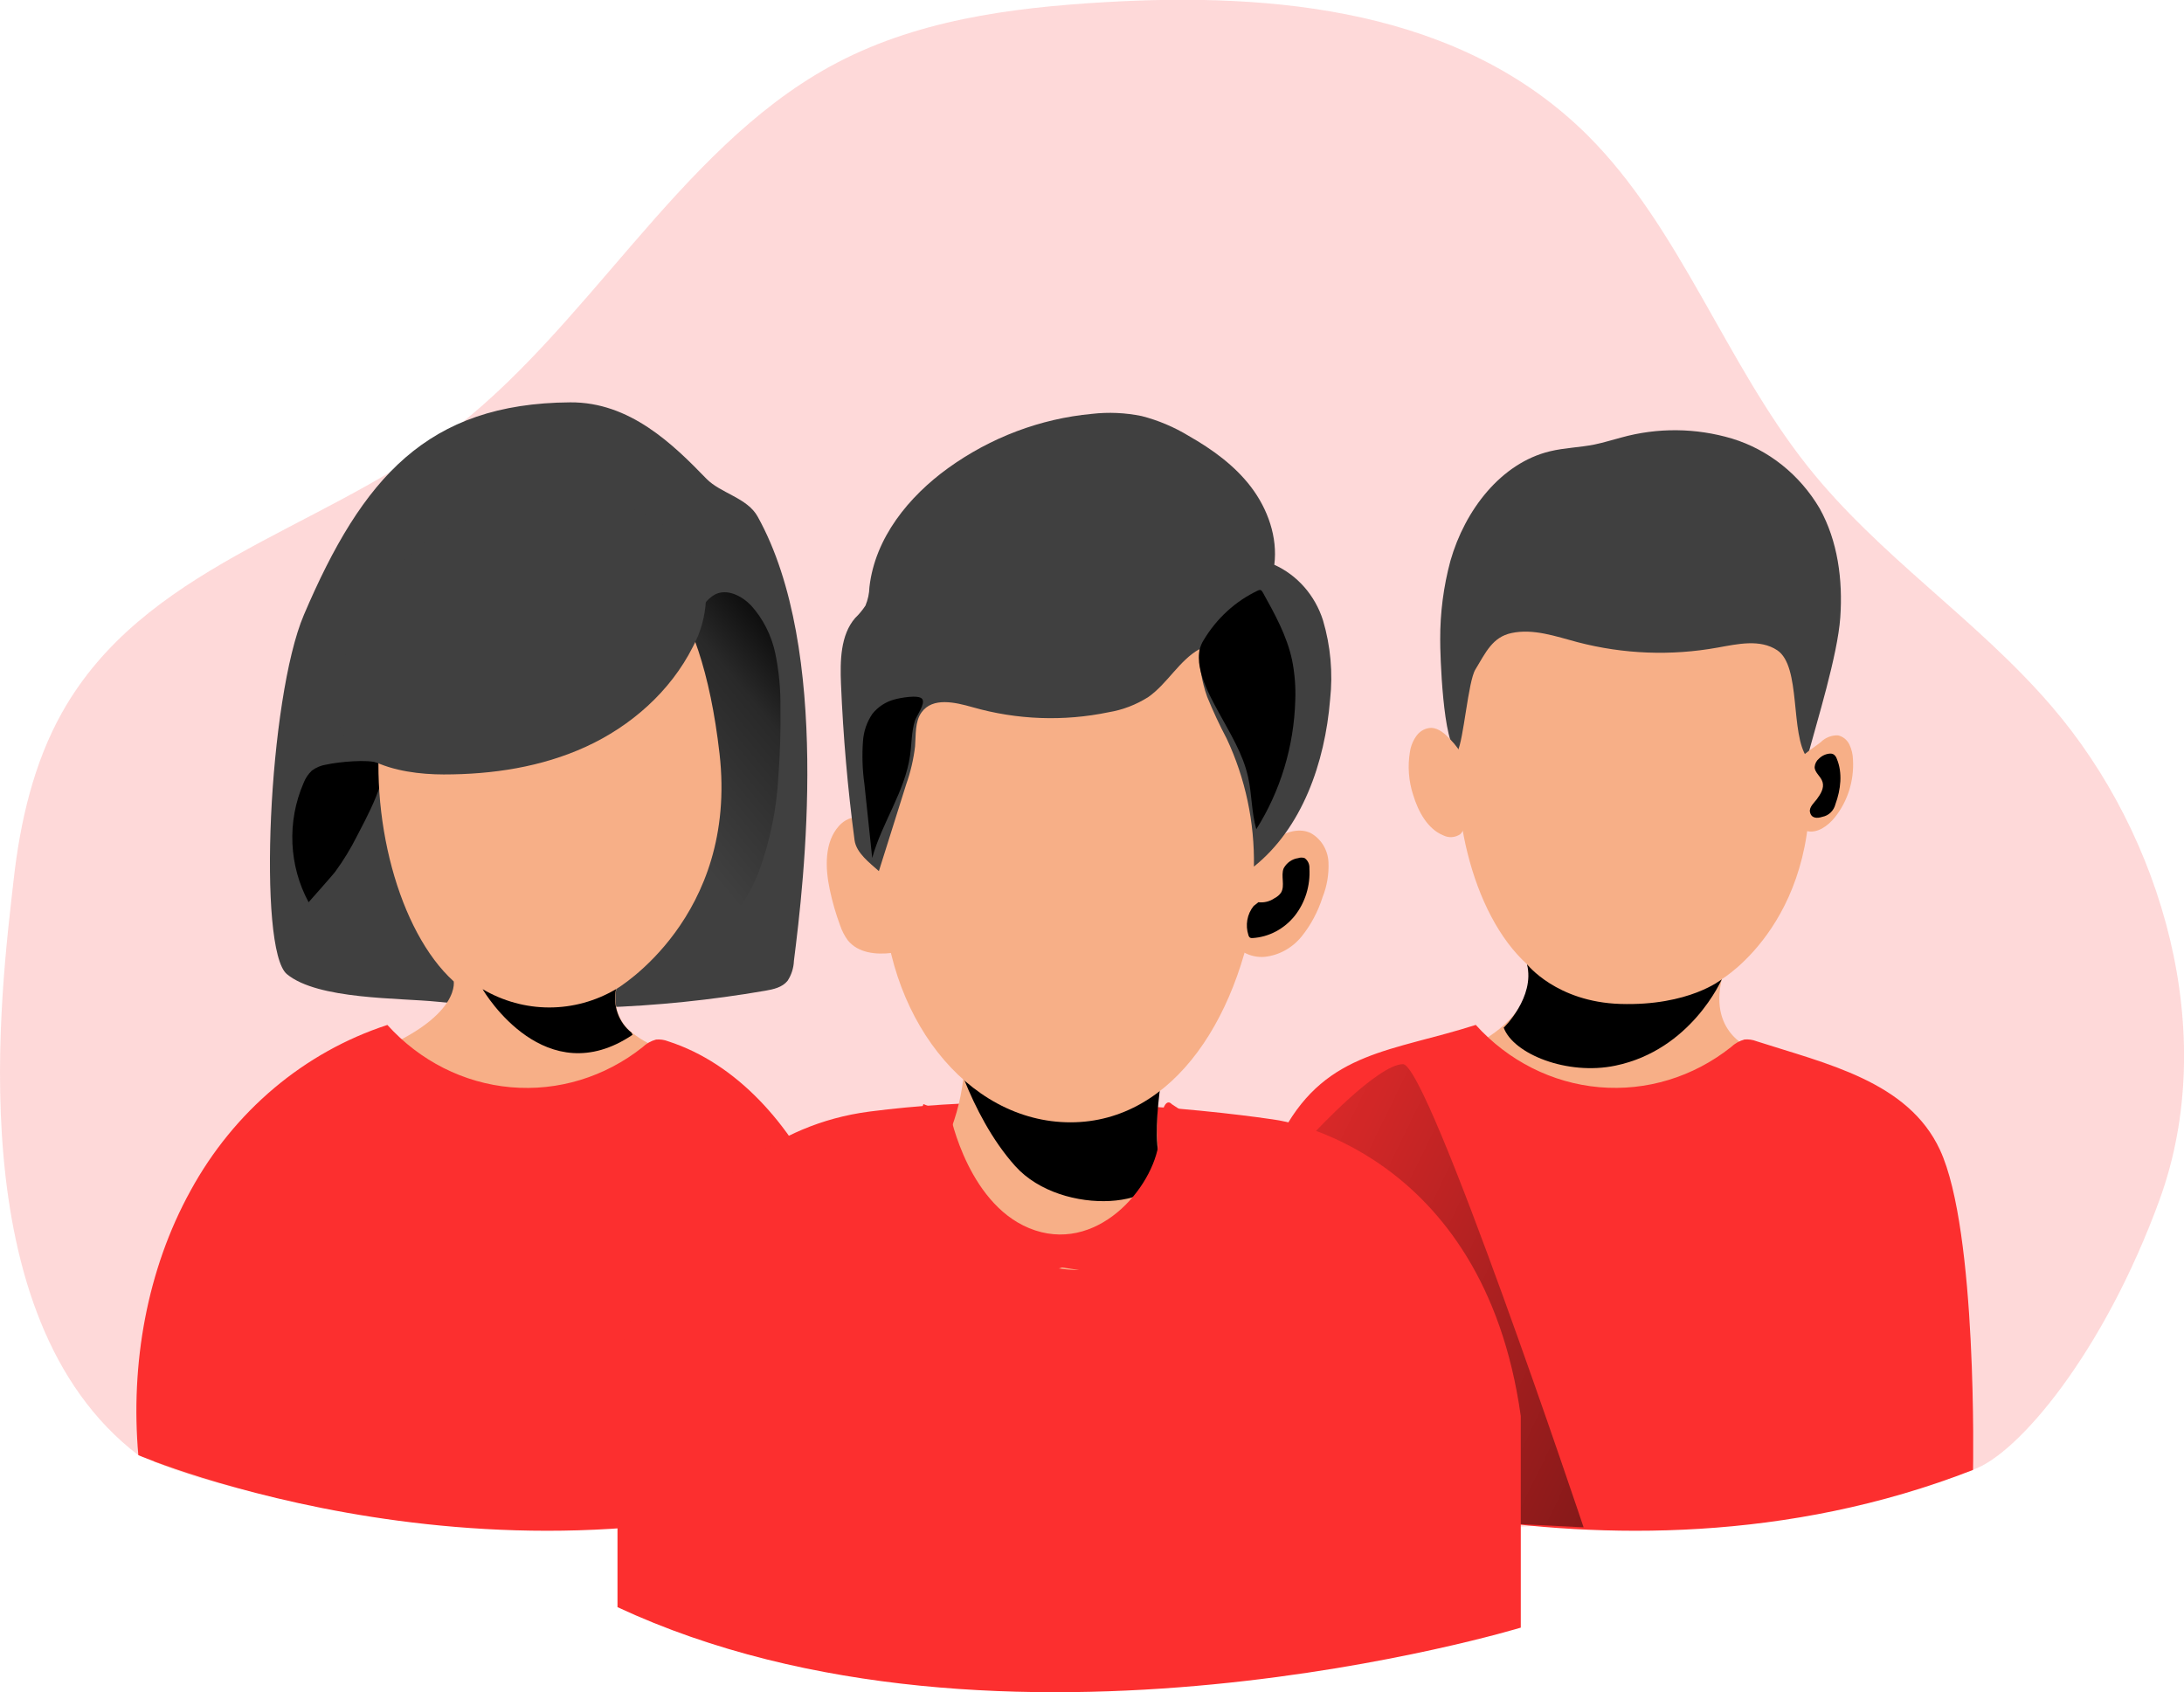 <svg width="431" height="334" viewBox="0 0 431 334" fill="none" xmlns="http://www.w3.org/2000/svg">
<g clip-path="url(#clip0)">
<path opacity="0.18" d="M27.299 287.195C-8.536 259.886 0.356 194.668 2.689 173.661C3.983 162.097 6.682 150.532 12.244 140.629C28.267 112.076 62.391 104.863 87.612 86.161C115.675 65.465 133.542 29.764 163.744 13.151C180.368 4.008 199.304 1.533 217.853 0.439C251.529 -1.554 288.383 1.801 313.41 26.816C331.511 44.908 340.536 71.606 356.62 91.895C370.799 109.794 389.949 122.065 404.791 139.3C426.834 164.873 438.1 204.003 426.182 236.778C415.11 267.142 398.16 287.067 389.369 290.068C361.153 299.714 299.486 300.882 269.976 303.09C238.348 305.448 209.877 300.282 178.188 300.389C129.294 300.56 62.584 303.401 27.34 287.152" fill="#FC2F2F"/>
<path d="M301.35 190.306C301.35 190.306 305.933 202.449 281.863 209.973C257.793 217.497 244.582 247.261 245.101 272.297V288.439C245.101 288.439 319.95 317.377 383.42 290.668C383.42 290.668 389.532 223.049 346.138 207.187C346.138 207.187 337.144 204.4 339.782 193.253C339.782 193.253 360.42 181.003 356.712 148.721C353.004 116.439 341.218 106.417 329.036 105.689C279.836 102.741 279.663 170.639 301.35 190.306Z" fill="#F7AF87"/>
<path d="M389.369 290.111C389.369 290.111 390.286 242.952 382.839 226.94C376.555 213.403 360.338 209.93 346.648 205.504C345.887 205.206 345.073 205.088 344.264 205.161C343.264 205.431 342.341 205.954 341.575 206.683C334.132 212.576 324.89 215.384 315.607 214.572C306.324 213.76 297.65 209.384 291.235 202.278C274.814 207.54 261.97 207.433 253.352 223.06C244.734 238.686 240.466 269.2 242.086 287.185C242.045 287.195 316.028 318.738 389.369 290.111Z" fill="#FC2F2F"/>
<path d="M259.433 223.499C259.433 223.499 271.86 210.091 276.862 210.027C281.863 209.962 312.514 301.439 312.514 301.439L266.767 299.146L259.433 223.499Z" fill="url(#paint0_linear)"/>
<path d="M286.233 110.683C289.095 100.673 296.205 91.391 305.893 89.065C308.785 88.369 311.77 88.315 314.683 87.726C316.456 87.361 318.187 86.814 319.939 86.354C327.123 84.36 334.683 84.434 341.83 86.568C349.004 88.757 355.155 93.663 359.095 100.34C362.681 106.771 363.689 114.445 363.17 121.862C362.65 129.279 358.566 142.419 356.64 149.567C353.218 144.852 355.5 131.476 350.712 128.325C347.31 126.085 342.93 127.103 338.967 127.81C329.778 129.472 320.36 129.107 311.312 126.738C307.023 125.602 302.623 124.016 298.294 124.938C294.535 125.731 293.201 128.764 291.163 132.13C289.717 134.455 288.851 146.063 287.618 148.324C284.746 147.252 284.186 128.861 284.216 126.213C284.194 120.963 284.872 115.735 286.233 110.683Z" fill="#404040"/>
<path d="M359.309 146.481C359.765 146.024 360.305 145.67 360.895 145.44C361.485 145.21 362.113 145.108 362.742 145.141C363.222 145.25 363.673 145.472 364.061 145.789C364.449 146.106 364.764 146.511 364.983 146.974C365.416 147.902 365.653 148.919 365.676 149.953C365.909 154.087 364.626 158.158 362.09 161.325C360.695 163.04 358.617 164.54 356.528 164.015C356.11 163.937 355.725 163.723 355.428 163.404C355.2 163.104 355.034 162.757 354.939 162.386C354.127 159.143 354.071 155.742 354.776 152.472C355.011 151.046 355.143 149.653 356.284 148.731C357.231 147.96 358.331 147.252 359.309 146.481Z" fill="#F7AF87"/>
<path d="M151.011 195.536C152.62 195.258 154.372 194.882 155.422 193.575C156.188 192.413 156.623 191.044 156.675 189.631C158.64 174.079 164.11 128.26 149.544 102.002C147.507 98.251 142.251 97.382 139.419 94.499C132.778 87.64 124.272 79.323 112.517 79.409C84.342 79.612 71.518 94.285 59.977 121.337C52.968 137.746 50.809 187.444 56.615 192.257C62.727 197.326 78.821 196.919 86.4 197.712C107.935 199.947 129.655 199.215 151.011 195.536Z" fill="#404040"/>
<path d="M139.042 119.193C139.578 118.42 140.275 117.786 141.079 117.339C143.453 116.117 146.325 117.553 148.21 119.482C150.587 122.121 152.242 125.388 152.997 128.936C153.721 132.456 154.063 136.052 154.016 139.653C154.077 144.076 153.948 148.499 153.629 152.922C153.303 159.428 152.011 165.84 149.799 171.925C147.426 177.937 143.545 183.436 138.227 186.748C134.275 171.871 133.908 156.245 133.572 140.811C133.511 138.357 133.46 135.913 133.511 133.469C133.511 132.505 133.256 130.64 133.694 129.782C134.132 128.925 134.917 129.096 135.63 128.528C136.761 127.639 136.567 125.988 136.822 124.638C137.215 122.687 137.97 120.837 139.042 119.193Z" fill="url(#paint1_linear)"/>
<path d="M64.428 150.896C63.391 151.046 62.403 151.454 61.545 152.086C60.815 152.776 60.246 153.634 59.885 154.594C58.277 158.312 57.531 162.379 57.708 166.459C57.886 170.54 58.981 174.518 60.904 178.066C60.904 178.066 65.701 172.654 66.119 172.096C67.771 169.839 69.237 167.436 70.499 164.915C71.65 162.611 77.691 151.925 74.645 150.607C72.72 149.782 66.751 150.382 64.428 150.896Z" fill="url(#paint2_linear)"/>
<path d="M71.324 190.306C69.093 184.872 69.541 178.666 70.305 172.804C70.988 167.702 71.976 162.45 74.818 158.26C77.464 154.582 81.103 151.829 85.259 150.361C89.39 148.918 93.693 148.088 98.043 147.896C104.291 147.445 110.564 147.553 116.795 148.217C121.181 148.53 125.485 149.617 129.528 151.432C135.029 154.263 139.412 159.035 141.915 164.915C144.381 170.793 145.218 177.283 144.329 183.64C144.128 186.375 143.196 188.994 141.64 191.196C139.816 193.161 137.516 194.562 134.988 195.247C125.82 198.334 116.103 198.098 106.609 197.701C98.735 197.38 90.78 197.851 83.028 196.244C78.485 195.311 73.402 195.386 71.324 190.306Z" fill="url(#paint3_linear)"/>
<path d="M168.684 290.657C105.173 317.377 30.365 288.428 30.365 288.428V272.351C29.795 247.25 43.037 217.476 67.127 209.973C91.218 202.471 89.537 193.693 89.537 193.693C67.861 174.036 65.09 102.752 114.32 105.71C126.544 106.439 138.309 116.428 141.996 148.753C145.683 181.078 121.624 195.193 121.624 195.193C121.299 196.78 121.415 198.432 121.957 199.952C122.498 201.472 123.443 202.796 124.679 203.768C126.674 205.385 128.962 206.556 131.402 207.208C174.745 223.038 168.684 290.657 168.684 290.657Z" fill="#F7AF87"/>
<path d="M87.561 152.847C97.156 152.847 106.854 151.4 115.644 147.37C124.435 143.34 132.268 136.535 136.75 127.628C138.263 124.833 139.138 121.707 139.307 118.496C139.419 112.43 135.762 106.76 130.903 103.491C126.045 100.222 120.167 99.043 114.412 98.786C102.015 98.24 89.211 101.916 79.779 110.394C75.87 113.885 72.68 118.18 70.403 123.014C68.126 127.847 66.81 133.119 66.537 138.507C66.078 150.275 78.414 152.836 87.561 152.847Z" fill="#404040"/>
<path d="M174.582 290.11C174.582 290.11 169.743 251.623 162.297 235.578C156.012 222.041 145.541 209.93 131.851 205.515C131.09 205.215 130.276 205.098 129.467 205.172C128.469 205.44 127.549 205.962 126.788 206.693C119.345 212.587 110.103 215.395 100.82 214.582C91.537 213.77 82.863 209.394 76.448 202.288C60.04 207.635 46.164 219.318 37.608 234.989C28.99 250.604 25.72 269.211 27.299 287.195C27.299 287.195 101.231 318.738 174.582 290.11Z" fill="#FC2F2F"/>
<path d="M121.776 300.292C121.776 300.292 93.591 303.583 87.867 300.571C87.867 300.571 102.127 219.919 136.068 208.312C136.068 208.312 150.777 210.884 162.297 235.578C165.649 242.748 121.776 300.292 121.776 300.292Z" fill="url(#paint4_linear)"/>
<path d="M121.858 317.194V268.364C121.858 268.364 132.971 224.421 171.587 219.384C210.203 214.346 251.987 221.055 251.987 221.055C251.987 221.055 292.732 226.618 300.117 279.489V321.235C300.117 321.235 197.501 352.445 121.858 317.194Z" fill="#FC2F2F"/>
<path d="M172.993 162.686C171.343 161.614 169.316 160.875 167.502 161.614C166.752 161.924 166.079 162.412 165.536 163.04C162.674 166.255 162.837 171.26 163.744 175.548C164.248 177.954 164.929 180.315 165.781 182.611C166.136 183.674 166.648 184.673 167.299 185.569C169.336 188.109 172.901 188.452 176.039 188.066C177.892 187.841 179.96 187.251 180.806 185.494C181.097 184.818 181.263 184.091 181.295 183.35C182.14 174.679 180.205 167.273 172.993 162.686Z" fill="#F7AF87"/>
<path d="M250.673 166.201C252.985 164.508 255.99 163.2 258.588 164.379C259.604 164.92 260.468 165.731 261.095 166.731C261.722 167.731 262.09 168.886 262.163 170.081C262.281 172.473 261.884 174.862 261.002 177.069C260.107 179.905 258.707 182.535 256.876 184.818C255.018 187.107 252.39 188.552 249.542 188.848C248.126 188.964 246.708 188.653 245.454 187.95C244.2 187.248 243.162 186.184 242.463 184.883C241.771 183.144 241.452 181.267 241.526 179.384C241.399 177.937 241.555 176.478 241.984 175.097C243.105 172.15 248.3 167.938 250.673 166.201Z" fill="#F7AF87"/>
<path d="M187.182 224.11C186.278 225.746 185.748 227.58 185.634 229.469C185.701 230.579 185.956 231.668 186.388 232.684C190.116 242.33 197.837 247.196 205.283 249.447C207.518 250.18 209.839 250.58 212.179 250.637C219.208 250.637 226.155 245.556 230.382 237.357C230.629 236.937 230.786 236.465 230.841 235.975C230.817 235.337 230.646 234.715 230.341 234.163C227.713 228.204 228.192 220.519 228.885 213.521C228.99 212.942 228.955 212.345 228.783 211.784C228.679 211.572 228.535 211.383 228.36 211.23C228.185 211.078 227.982 210.963 227.764 210.895C223.211 208.88 218.322 210.134 213.504 209.941C206.883 209.684 200.465 206.479 193.834 206.468C190.88 206.468 190.656 207.626 190.238 211.516C189.871 215.86 188.839 220.113 187.182 224.11Z" fill="#F7AF87"/>
<path d="M187.264 204.057C187.264 204.057 191.084 219.812 200.343 230.133C209.602 240.455 231.523 238.483 228.936 229.265C226.756 221.538 230.84 204.057 230.84 204.057H187.264Z" fill="url(#paint5_linear)"/>
<path d="M286.172 145.891C285.154 144.819 283.962 143.748 282.525 143.651C281.964 143.652 281.41 143.786 280.904 144.042C280.398 144.298 279.953 144.67 279.602 145.13C278.901 146.065 278.435 147.171 278.247 148.346C277.765 151.192 277.979 154.12 278.869 156.856C279.887 160.2 281.711 163.586 284.807 164.862C285.34 165.132 285.93 165.254 286.521 165.214C287.112 165.175 287.683 164.976 288.179 164.637C288.845 163.934 289.259 163.01 289.35 162.022C290.562 155.709 290.756 150.586 286.172 145.891Z" fill="#F7AF87"/>
<path d="M248.279 174.347C245.356 200.188 231.706 221.506 211.252 221.506C190.798 221.506 174.225 200.402 174.225 174.347C174.225 148.292 187.376 118.914 207.84 118.914C228.304 118.914 254.259 121.53 248.279 174.347Z" fill="#F7AF87"/>
<path d="M168.643 165.826C167.285 155.602 166.392 145.32 165.964 134.98C165.781 130.425 165.852 125.334 168.755 121.98C169.52 121.245 170.204 120.422 170.793 119.525C171.275 118.375 171.542 117.138 171.577 115.881C172.677 106.117 179.39 97.961 187.091 92.398C195.529 86.319 205.313 82.628 215.5 81.681C218.776 81.306 222.086 81.454 225.32 82.12C228.57 82.955 231.691 84.272 234.589 86.032C239.193 88.658 243.624 91.831 246.894 96.128C250.164 100.426 252.17 106.01 251.478 111.466C253.722 112.476 255.738 113.974 257.394 115.862C259.049 117.749 260.307 119.984 261.083 122.419C262.584 127.471 263.063 132.798 262.489 138.056C261.47 150.575 256.948 163.426 247.454 171.035C247.607 162.283 245.763 153.62 242.076 145.773C240.666 143.099 239.384 140.352 238.236 137.542C237.154 134.534 236.629 131.336 236.687 128.121C232.715 130.35 230.382 134.916 226.634 137.553C224.236 139.081 221.579 140.104 218.811 140.564C209.901 142.416 200.705 142.078 191.939 139.578C188.476 138.592 184.065 137.563 181.885 140.564C180.531 142.419 180.765 144.991 180.582 147.327C180.28 149.874 179.695 152.374 178.84 154.776L173.441 171.925C171.608 170.285 168.99 168.345 168.643 165.826Z" fill="#404040"/>
<path d="M124.842 204.228C107.719 215.772 95.791 196.201 95.241 195.225C99.263 197.593 103.794 198.836 108.402 198.836C113.01 198.836 117.541 197.593 121.562 195.225C121.238 196.813 121.354 198.464 121.895 199.984C122.437 201.504 123.382 202.828 124.618 203.8L124.842 204.228Z" fill="url(#paint6_linear)"/>
<path d="M286.019 157.499C285.306 156.523 284.553 155.355 284.899 154.155C285.245 152.954 286.447 152.333 286.457 151.175C286.434 150.846 286.345 150.526 286.196 150.236C286.046 149.946 285.841 149.693 285.592 149.492C285.006 148.925 284.256 148.581 283.463 148.517C283.19 148.496 282.917 148.559 282.678 148.699C282.408 148.904 282.205 149.193 282.098 149.525C280.906 152.333 281.303 155.634 282.352 158.506C282.529 159.052 282.802 159.557 283.157 159.996C283.659 160.479 284.269 160.821 284.929 160.993C285.948 161.336 287.15 161.346 287.384 160.007C287.557 159.042 286.488 158.185 286.019 157.499Z" fill="url(#paint7_linear)"/>
<path d="M358.556 157.713C359.269 156.738 360.022 155.569 359.676 154.369C359.33 153.169 358.128 152.547 358.107 151.39C358.133 151.06 358.224 150.74 358.375 150.45C358.526 150.16 358.733 149.907 358.983 149.707C359.567 149.136 360.318 148.792 361.112 148.732C361.382 148.71 361.651 148.773 361.886 148.914C362.159 149.118 362.366 149.407 362.477 149.739C363.659 152.547 363.262 155.848 362.212 158.721C362.055 159.35 361.729 159.918 361.274 160.359C360.819 160.799 360.254 161.094 359.645 161.207C358.627 161.55 357.425 161.561 357.18 160.221C357.017 159.278 358.046 158.399 358.556 157.713Z" fill="url(#paint8_linear)"/>
<path d="M248.34 178.066C249.468 178.202 250.605 177.914 251.549 177.252C252.043 177.006 252.473 176.639 252.802 176.18C253.637 174.797 252.721 172.879 253.321 171.378C253.618 170.832 254.031 170.366 254.527 170.016C255.024 169.667 255.591 169.443 256.184 169.363C256.6 169.218 257.051 169.218 257.467 169.363C257.778 169.583 258.028 169.885 258.193 170.238C258.357 170.592 258.43 170.985 258.404 171.378C258.612 174.775 257.577 178.126 255.512 180.746C254.478 182.034 253.206 183.087 251.774 183.843C250.342 184.598 248.779 185.04 247.179 185.14C247.016 185.164 246.85 185.138 246.7 185.065C246.537 184.949 246.42 184.773 246.374 184.572C246.051 183.603 245.975 182.561 246.154 181.551C246.332 180.541 246.76 179.598 247.393 178.816" fill="url(#paint9_linear)"/>
<path d="M168.491 173.64C168.959 174.465 169.906 174.787 170.691 175.269C171.476 175.766 172.128 176.464 172.588 177.298C173.047 178.132 173.299 179.075 173.319 180.038C173.378 180.674 173.242 181.313 172.93 181.861C172.619 182.409 172.148 182.837 171.587 183.082C170.457 183.414 169.326 182.568 168.531 181.657C167.505 180.454 166.714 179.05 166.204 177.525C165.694 176.001 165.474 174.386 165.557 172.772C165.618 171.7 166.056 168.999 167.686 169.556C168.99 170.039 167.859 172.525 168.491 173.64Z" fill="url(#paint10_linear)"/>
<path d="M172.168 140.875C171.078 142.465 170.432 144.343 170.304 146.298C170.098 149.123 170.194 151.963 170.589 154.766L172.127 169.331C174.042 162.365 178.565 156.287 179.594 149.117C179.92 146.834 179.858 144.455 180.551 142.247C180.857 141.283 182.67 138.903 181.998 137.96C181.325 137.017 177.465 137.767 176.456 138.067C174.785 138.513 173.286 139.494 172.168 140.875Z" fill="url(#paint11_linear)"/>
<path d="M248.228 116.556C248.383 116.464 248.561 116.426 248.738 116.449C248.962 116.503 249.094 116.728 249.216 116.942C251.559 121.154 253.943 125.452 254.972 130.222C255.506 132.859 255.721 135.556 255.613 138.249C255.351 147.309 252.687 156.111 247.923 163.661C246.965 160.328 247.067 156.748 246.303 153.351C245.284 148.742 242.728 144.702 240.497 140.586C238.46 136.835 234.905 130.5 237.492 126.406C240.062 122.074 243.8 118.646 248.228 116.556Z" fill="url(#paint12_linear)"/>
<path d="M301.35 190.306C301.35 190.306 307.146 197.744 319.756 198.141C333.365 198.569 339.782 193.275 339.782 193.275C339.782 193.275 333.783 207.208 318.799 210.316C309.315 212.31 298.65 208.023 296.745 202.814C296.745 202.867 302.959 196.79 301.35 190.306Z" fill="url(#paint13_linear)"/>
<path d="M187.539 220.059C187.539 220.059 191.216 238.536 204.285 242.834C217.354 247.132 228.386 233.381 228.793 224.356C229.201 215.332 231.248 217.926 231.248 217.926L234.518 220.069V254.023L209.602 250.144L185.094 257.453C185.094 257.453 178.555 226.5 182.232 217.904" fill="#FC2F2F"/>
</g>
<defs>
<linearGradient id="paint0_linear" x1="219.686" y1="226.329" x2="446.811" y2="337.351" gradientUnits="userSpaceOnUse">
<stop stop-opacity="0"/>
<stop offset="0.99"/>
</linearGradient>
<linearGradient id="paint1_linear" x1="130.537" y1="160.596" x2="166.457" y2="130.822" gradientUnits="userSpaceOnUse">
<stop stop-opacity="0"/>
<stop offset="0.6" stop-opacity="0.36"/>
<stop offset="0.99"/>
</linearGradient>
<linearGradient id="paint2_linear" x1="1211.48" y1="5792.93" x2="1337.28" y2="4747.63" gradientUnits="userSpaceOnUse">
<stop stop-opacity="0"/>
<stop offset="0.99"/>
</linearGradient>
<linearGradient id="paint3_linear" x1="8061.65" y1="9135.44" x2="8021.15" y2="11859.8" gradientUnits="userSpaceOnUse">
<stop stop-opacity="0"/>
<stop offset="0.99"/>
</linearGradient>
<linearGradient id="paint4_linear" x1="6336.75" y1="24602.6" x2="16916.5" y2="28943.4" gradientUnits="userSpaceOnUse">
<stop stop-opacity="0"/>
<stop offset="0.99"/>
</linearGradient>
<linearGradient id="paint5_linear" x1="8554.43" y1="8775.21" x2="9746.5" y2="6543.19" gradientUnits="userSpaceOnUse">
<stop stop-opacity="0"/>
<stop offset="0.99"/>
</linearGradient>
<linearGradient id="paint6_linear" x1="3218.76" y1="3216.63" x2="3263.64" y2="2727.78" gradientUnits="userSpaceOnUse">
<stop stop-opacity="0"/>
<stop offset="0.99"/>
</linearGradient>
<linearGradient id="paint7_linear" x1="1942.03" y1="2453.2" x2="2051.19" y2="2455.79" gradientUnits="userSpaceOnUse">
<stop stop-opacity="0"/>
<stop offset="0.99"/>
</linearGradient>
<linearGradient id="paint8_linear" x1="9356.57" y1="2455.97" x2="9247.4" y2="2458.56" gradientUnits="userSpaceOnUse">
<stop stop-opacity="0"/>
<stop offset="0.99"/>
</linearGradient>
<linearGradient id="paint9_linear" x1="3419.14" y1="3453.37" x2="3049.38" y2="3325.23" gradientUnits="userSpaceOnUse">
<stop stop-opacity="0"/>
<stop offset="0.99"/>
</linearGradient>
<linearGradient id="paint10_linear" x1="1434.59" y1="2961.54" x2="1578.42" y2="2920.3" gradientUnits="userSpaceOnUse">
<stop stop-opacity="0"/>
<stop offset="0.99"/>
</linearGradient>
<linearGradient id="paint11_linear" x1="2291.34" y1="6302.91" x2="1823.38" y2="5541.96" gradientUnits="userSpaceOnUse">
<stop stop-opacity="0"/>
<stop offset="0.6" stop-opacity="0.36"/>
<stop offset="0.99"/>
</linearGradient>
<linearGradient id="paint12_linear" x1="5173.66" y1="7211.04" x2="4151.42" y2="7672.82" gradientUnits="userSpaceOnUse">
<stop stop-opacity="0"/>
<stop offset="0.6" stop-opacity="0.36"/>
<stop offset="0.99"/>
</linearGradient>
<linearGradient id="paint13_linear" x1="14015.2" y1="5267.24" x2="13828.4" y2="3496.19" gradientUnits="userSpaceOnUse">
<stop stop-opacity="0"/>
<stop offset="0.99"/>
</linearGradient>
<clipPath id="clip0">
<rect width="431" height="334" fill="white"/>
</clipPath>
</defs>
</svg>
